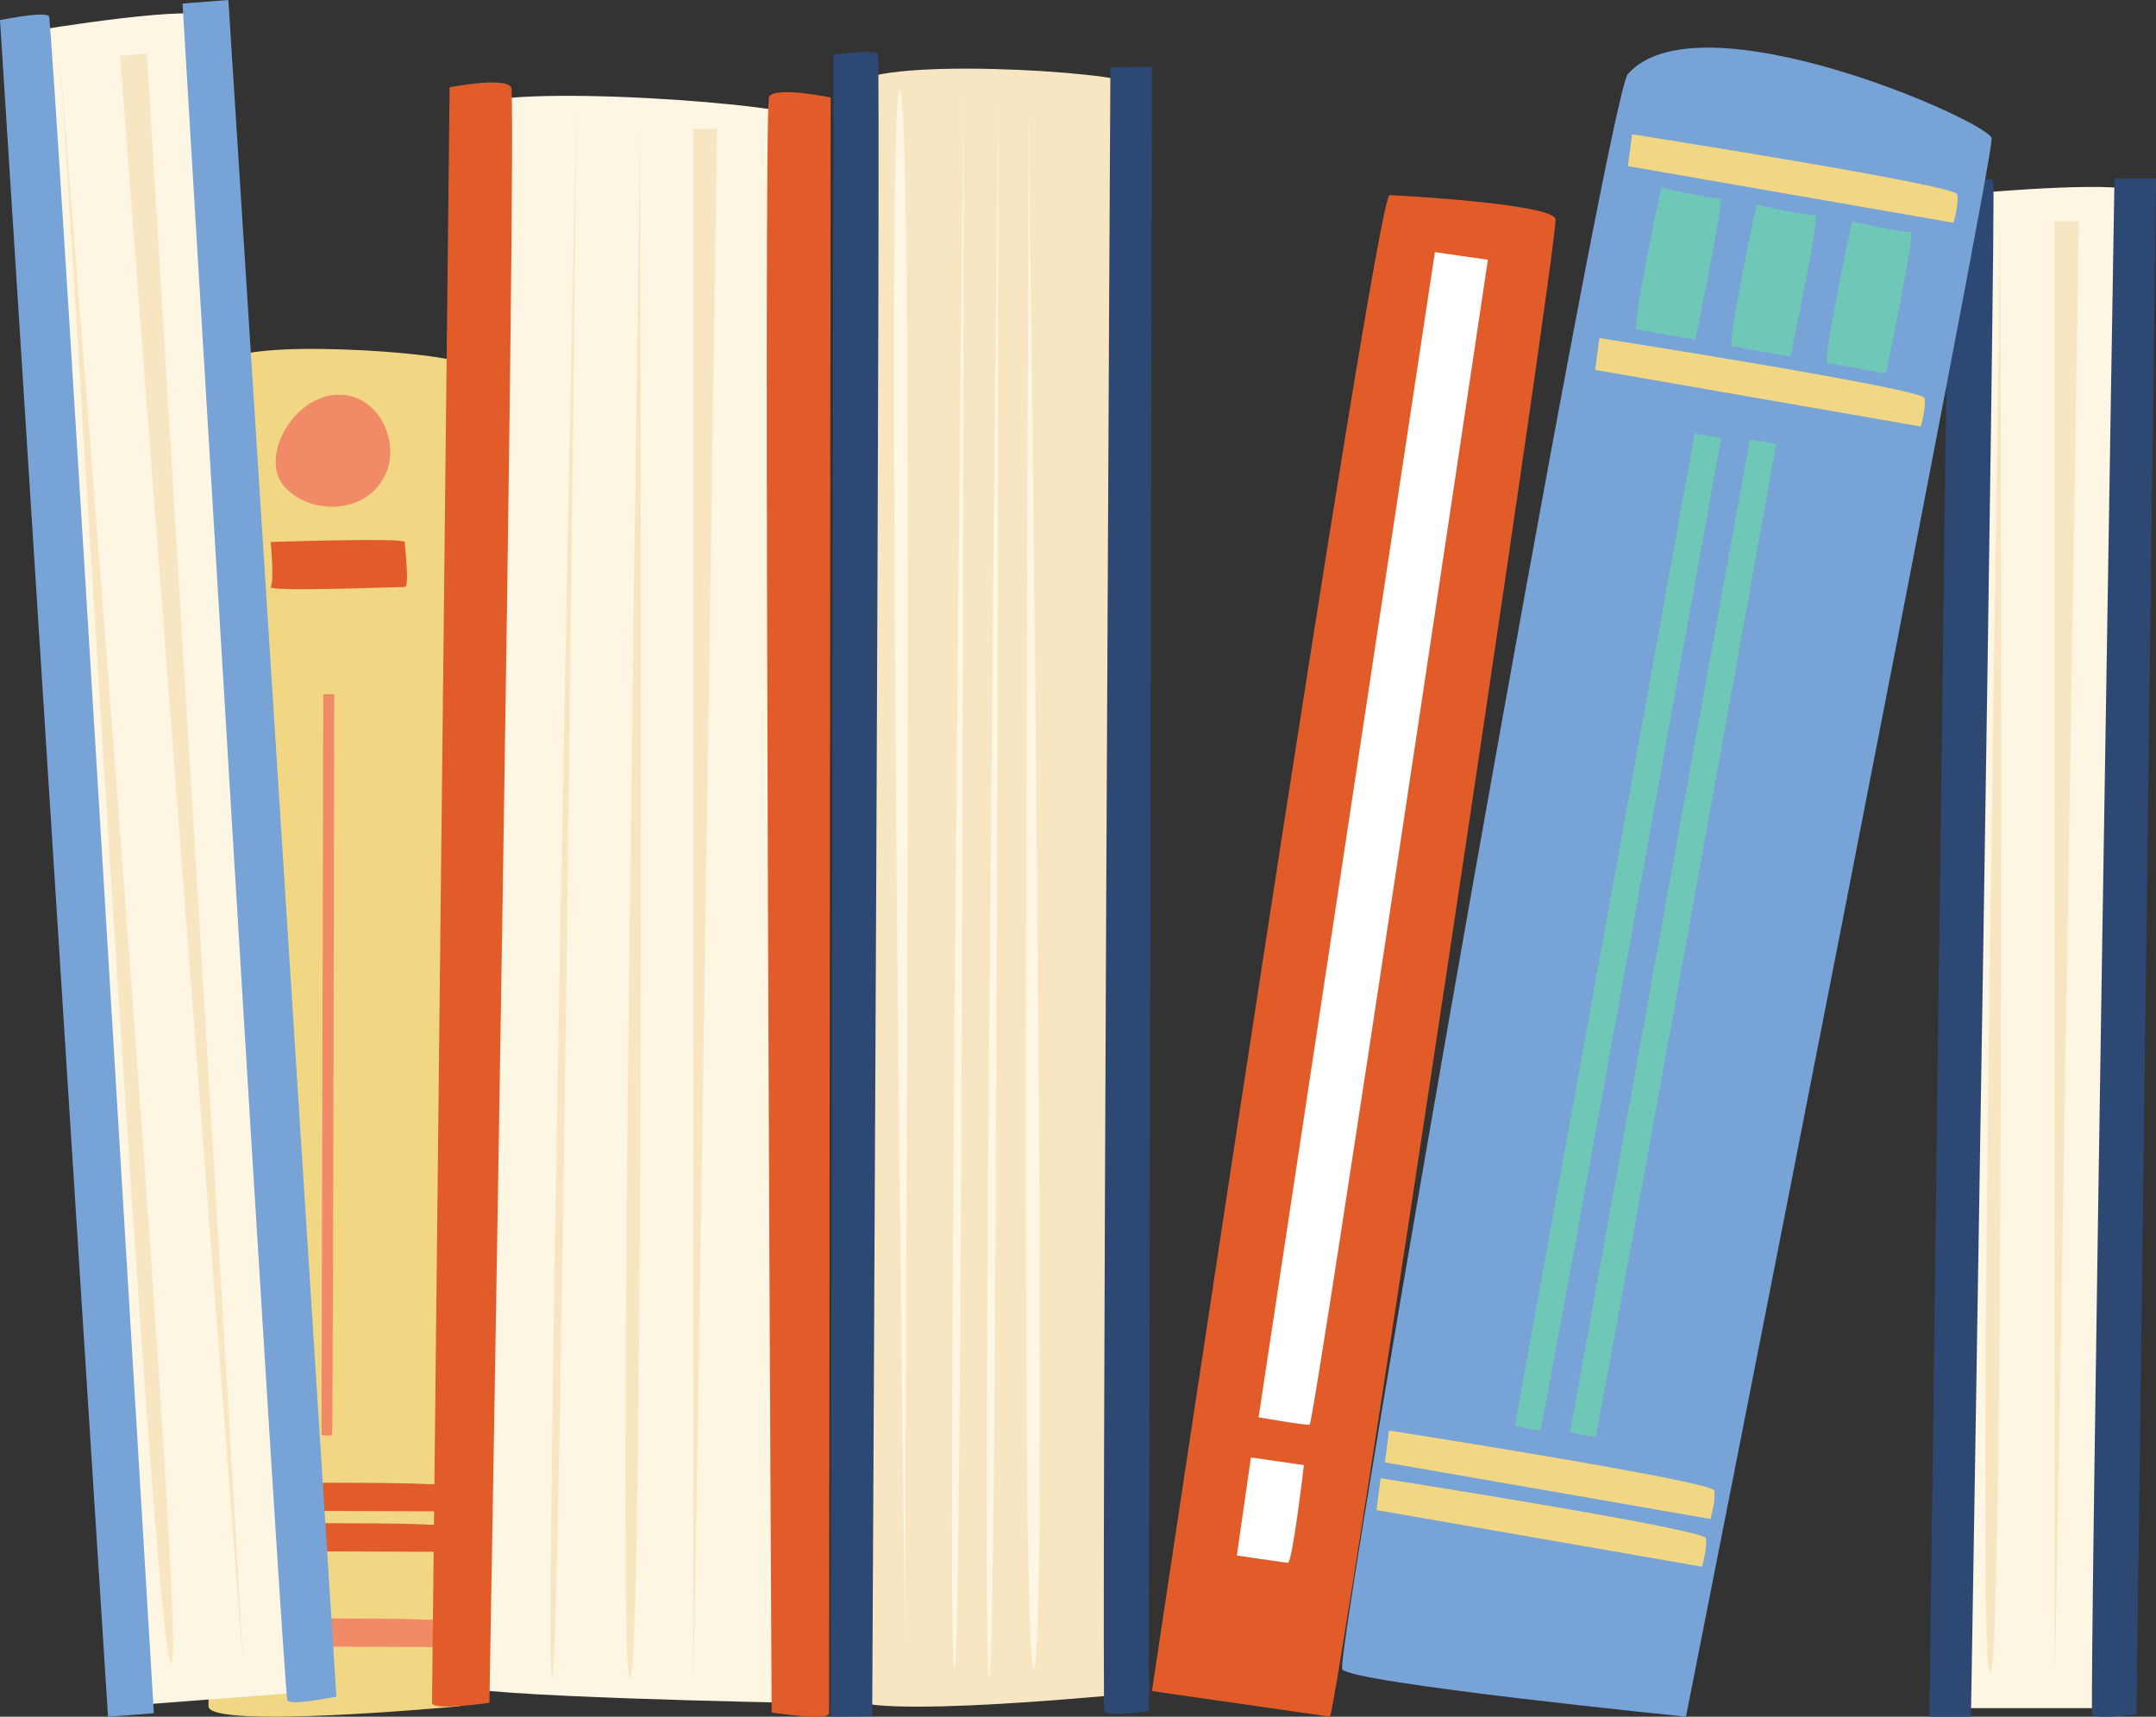<?xml version="1.0" encoding="UTF-8"?><svg id="Layer_2" xmlns="http://www.w3.org/2000/svg" viewBox="0 0 514.98 410.06"><rect x="0" y="0" width="514.98" height="410.06" fill="#333333" stroke="none"/><defs><style>.cls-1{fill:#f8e5c1;}.cls-2{fill:#f1d784;}.cls-3{fill:#fff;}.cls-4{fill:#fcf6e3;}.cls-5{fill:#f18a66;}.cls-6{fill:#e25c2a;}.cls-7{fill:#2e4874;}.cls-8{fill:#6fc8b7;}.cls-9{fill:#77a3d7;}</style></defs><g id="Layer_2-2"><path class="cls-2" d="m53.83,86.74c3.19-6.2,53.59-2.51,56,0,2.42,2.51,0,320.81,0,320.81,0,0-60.03,5.64-60.03,0s2.42-317.68,4.03-320.81Z"/><path class="cls-5" d="m77.21,165.82h2.64s-.3,176.75-.52,176.98c-.22.23-2.54,0-2.54,0l.43-176.98Z"/><path class="cls-6" d="m64.65,129.46s32.03-1.07,32.03,0,1.21,10.74,0,10.74-32.94,1.21-32.03,0c.91-1.21,0-10.74,0-10.74Z"/><path class="cls-6" d="m51.41,364.07s56.68-.9,57.28.88c.6,1.78.25,5.73.25,5.73l-57.25-.2-.28-6.41Z"/><path class="cls-5" d="m52.1,386.82s56.68-.9,57.28.88c.6,1.78.25,5.73.25,5.73l-57.25-.2-.28-6.41Z"/><path class="cls-6" d="m51.36,354.4s56.68-.9,57.28.88c.6,1.78.25,5.73.25,5.73l-57.25-.2-.28-6.41Z"/><path class="cls-5" d="m80.92,94.28c-10.78,0-19.24,15.12-12.89,22.07,6.35,6.95,20.55,6.65,24.48-4.13,2.62-7.19-2.12-17.94-11.58-17.94Z"/><path class="cls-4" d="m470.81,46.24c3.87-.38,38.59-3.38,40.04,0,1.45,3.38-.96,361.78-2.41,361.78h-42.93s1.96-361.45,5.31-361.78Z"/><path class="cls-7" d="m465.51,43.21c3.01-.31,9.88-1.08,10.6,0s-5.33,366.84-5.33,366.84h-9.92l4.65-366.84Z"/><path class="cls-7" d="m510.33,409.5c-3.01.31-9.88,1.08-10.6,0s5.33-366.84,5.33-366.84h9.92l-4.65,366.84Z"/><path class="cls-1" d="m477.74,47.55c.48,11.96-6.2,353.02-2.37,352.13,3.82-.89,2.37-352.13,2.37-352.13Z"/><path class="cls-1" d="m490.76,399.68c.48-5.76,5.79-346.82,5.79-346.82h-5.79v346.82Z"/><path class="cls-1" d="m203.53,20.73c3.74-7.46,64.12-3.64,67.05-.67,2.92,2.97,3.82,384.06,3.82,384.06,0,0-71.8,7.47-71.87.71-.07-6.75-.89-380.34,1-384.11Z"/><path class="cls-7" d="m199.11,13.08c3-.37,9.87-1.27,10.6-.11.73,1.17-1.38,396.98-1.38,396.98l-9.92.1.7-396.97Z"/><path class="cls-7" d="m274.4,408.7c-3,.36-9.87,1.26-10.6.11-.73-1.15,1.43-392.76,1.43-392.76l9.92-.1-.74,392.75Z"/><path class="cls-4" d="m230.17,21.31s-4.29,376.9-2.2,377.35,2.2-377.35,2.2-377.35Z"/><path class="cls-4" d="m238.46,23.24s-4.29,376.9-2.2,377.35,2.2-377.35,2.2-377.35Z"/><path class="cls-4" d="m245.6,21.16c.61,12.81-2.43,378.3,1.38,377.31,3.81-.99-1.38-377.31-1.38-377.31Z"/><path class="cls-4" d="m216.3,398.78c-.61-12.81,2.43-378.3-1.38-377.31-3.81.99,1.38,377.31,1.38,377.31Z"/><path class="cls-6" d="m331.91,46.6c3.89.18,38.68,2.15,39.63,5.7.95,3.55-52.46,357.96-53.89,357.75-1.43-.21-42.49-6.11-42.49-6.11,0,0,53.4-357.49,56.76-357.34Z"/><path class="cls-3" d="m342.75,60.23c1.18.17,12.64,1.82,12.64,1.82,0,0-41.45,278.03-42.58,278.24-1.13.2-12.18-1.75-12.18-1.75l42.11-278.3Z"/><path class="cls-3" d="m298.81,348.14c1.18.17,12.64,1.82,12.64,1.82,0,0-2.76,23.48-3.84,23.35-1.08-.12-12.18-1.75-12.18-1.75l3.37-23.42Z"/><path class="cls-9" d="m388.84,17.68c16.95-19.24,86.14,11.31,86.89,15.36.75,4.05-73.02,377.01-73.02,377.01,0,0-80.23-8.06-82.11-11.33-1.87-3.27,63.38-375.53,68.23-381.04Z"/><path class="cls-8" d="m404.81,103.51c.59.1,6.29,1.11,6.29,1.11,0,0-42.6,236.82-43.19,237.03-.59.21-6.06-1.07-6.06-1.07l42.96-237.07Z"/><path class="cls-8" d="m417.97,104.99c.59.1,6.29,1.11,6.29,1.11,0,0-42.6,236.82-43.19,237.03-.59.21-6.06-1.07-6.06-1.07l42.96-237.07Z"/><path class="cls-2" d="m389.85,32.08s77.23,12.1,77.66,14.33c.44,2.23-.9,6.8-.9,6.8l-77.77-13.53,1-7.61Z"/><path class="cls-2" d="m382.03,80.75s77.23,12.1,77.66,14.33c.44,2.23-.9,6.8-.9,6.8l-77.77-13.53,1-7.61Z"/><path class="cls-2" d="m329.79,353.1s77.23,12.1,77.66,14.33c.44,2.23-.9,6.8-.9,6.8l-77.77-13.53,1-7.61Z"/><path class="cls-2" d="m331.8,341.7s77.23,12.1,77.66,14.33c.44,2.23-.9,6.8-.9,6.8l-77.77-13.53,1-7.61Z"/><path class="cls-8" d="m396.87,44.82c-.75,2.81-7.16,33.64-5.98,33.84,1.18.21,14.01,2.48,14.01,2.48,0,0,7.18-34.37,5.98-33.84-1.19.52-14.01-2.48-14.01-2.48Z"/><path class="cls-8" d="m419.65,48.85c-.75,2.81-7.16,33.64-5.98,33.84,1.18.21,14.01,2.48,14.01,2.48,0,0,7.18-34.37,5.98-33.84-1.19.52-14.01-2.48-14.01-2.48Z"/><path class="cls-8" d="m442.44,52.87c-.75,2.81-7.16,33.64-5.98,33.84,1.18.21,14.01,2.48,14.01,2.48,0,0,7.18-34.37,5.98-33.84-1.19.52-14.01-2.48-14.01-2.48Z"/><path class="cls-4" d="m112.17,25.58c6.98-5.91,79.77-.78,81.19,3,1.42,3.78-3.71,378.16-3.71,378.16,0,0-78.47-1.42-80.84-4.25-2.36-2.84-2.13-372.25,3.36-376.9Z"/><path class="cls-6" d="m107.39,20.85s13.21-2.61,14.71,0c1.5,2.61-5.2,385.89-5.2,385.89,0,0-13.71,2.02-13.71,0s4.2-385.89,4.2-385.89Z"/><path class="cls-6" d="m198.41,23.29s-13.18-2.76-14.71-.17c-1.53,2.59.62,385.92.62,385.92,0,0,13.68,2.18,13.71.16.02-2.02.38-385.91.38-385.91Z"/><path class="cls-1" d="m137.7,25.1s-7.88,375.36-5.83,375.83c2.05.47,5.83-375.83,5.83-375.83Z"/><path class="cls-1" d="m152.83,25.1c.47,12.76-6.07,376.78-2.33,375.83,3.75-.95,2.33-375.83,2.33-375.83Z"/><path class="cls-1" d="m165.59,400.93c.47-6.15,5.68-370.16,5.68-370.16h-5.67s0,370.16,0,370.16Z"/><path class="cls-4" d="m6.11,7.68c4.24-.75,42.31-6.98,44.19-3.38,1.88,3.6,29.44,399.37,27.84,399.49-1.6.12-47.38,3.62-47.38,3.62C30.76,407.41,2.44,8.33,6.11,7.68Z"/><path class="cls-9" d="m0,4.79c3.29-.6,10.81-2.03,11.7-.89.89,1.14,25.05,405.33,25.05,405.33l-10.95.84L0,4.79Z"/><path class="cls-9" d="m80.35,405.27c-3.29.6-10.81,2.03-11.7.89C67.76,405.03,43.6.84,43.6.84l10.95-.84,25.8,405.27Z"/><path class="cls-1" d="m13.86,8.55c1.54,13.16,22.92,390.14,27.07,388.84C45.08,396.08,13.86,8.55,13.86,8.55Z"/><path class="cls-1" d="m57.93,396.09c.05-6.4-22.85-383.26-22.85-383.26l-6.39.49,29.24,382.77Z"/></g></svg>